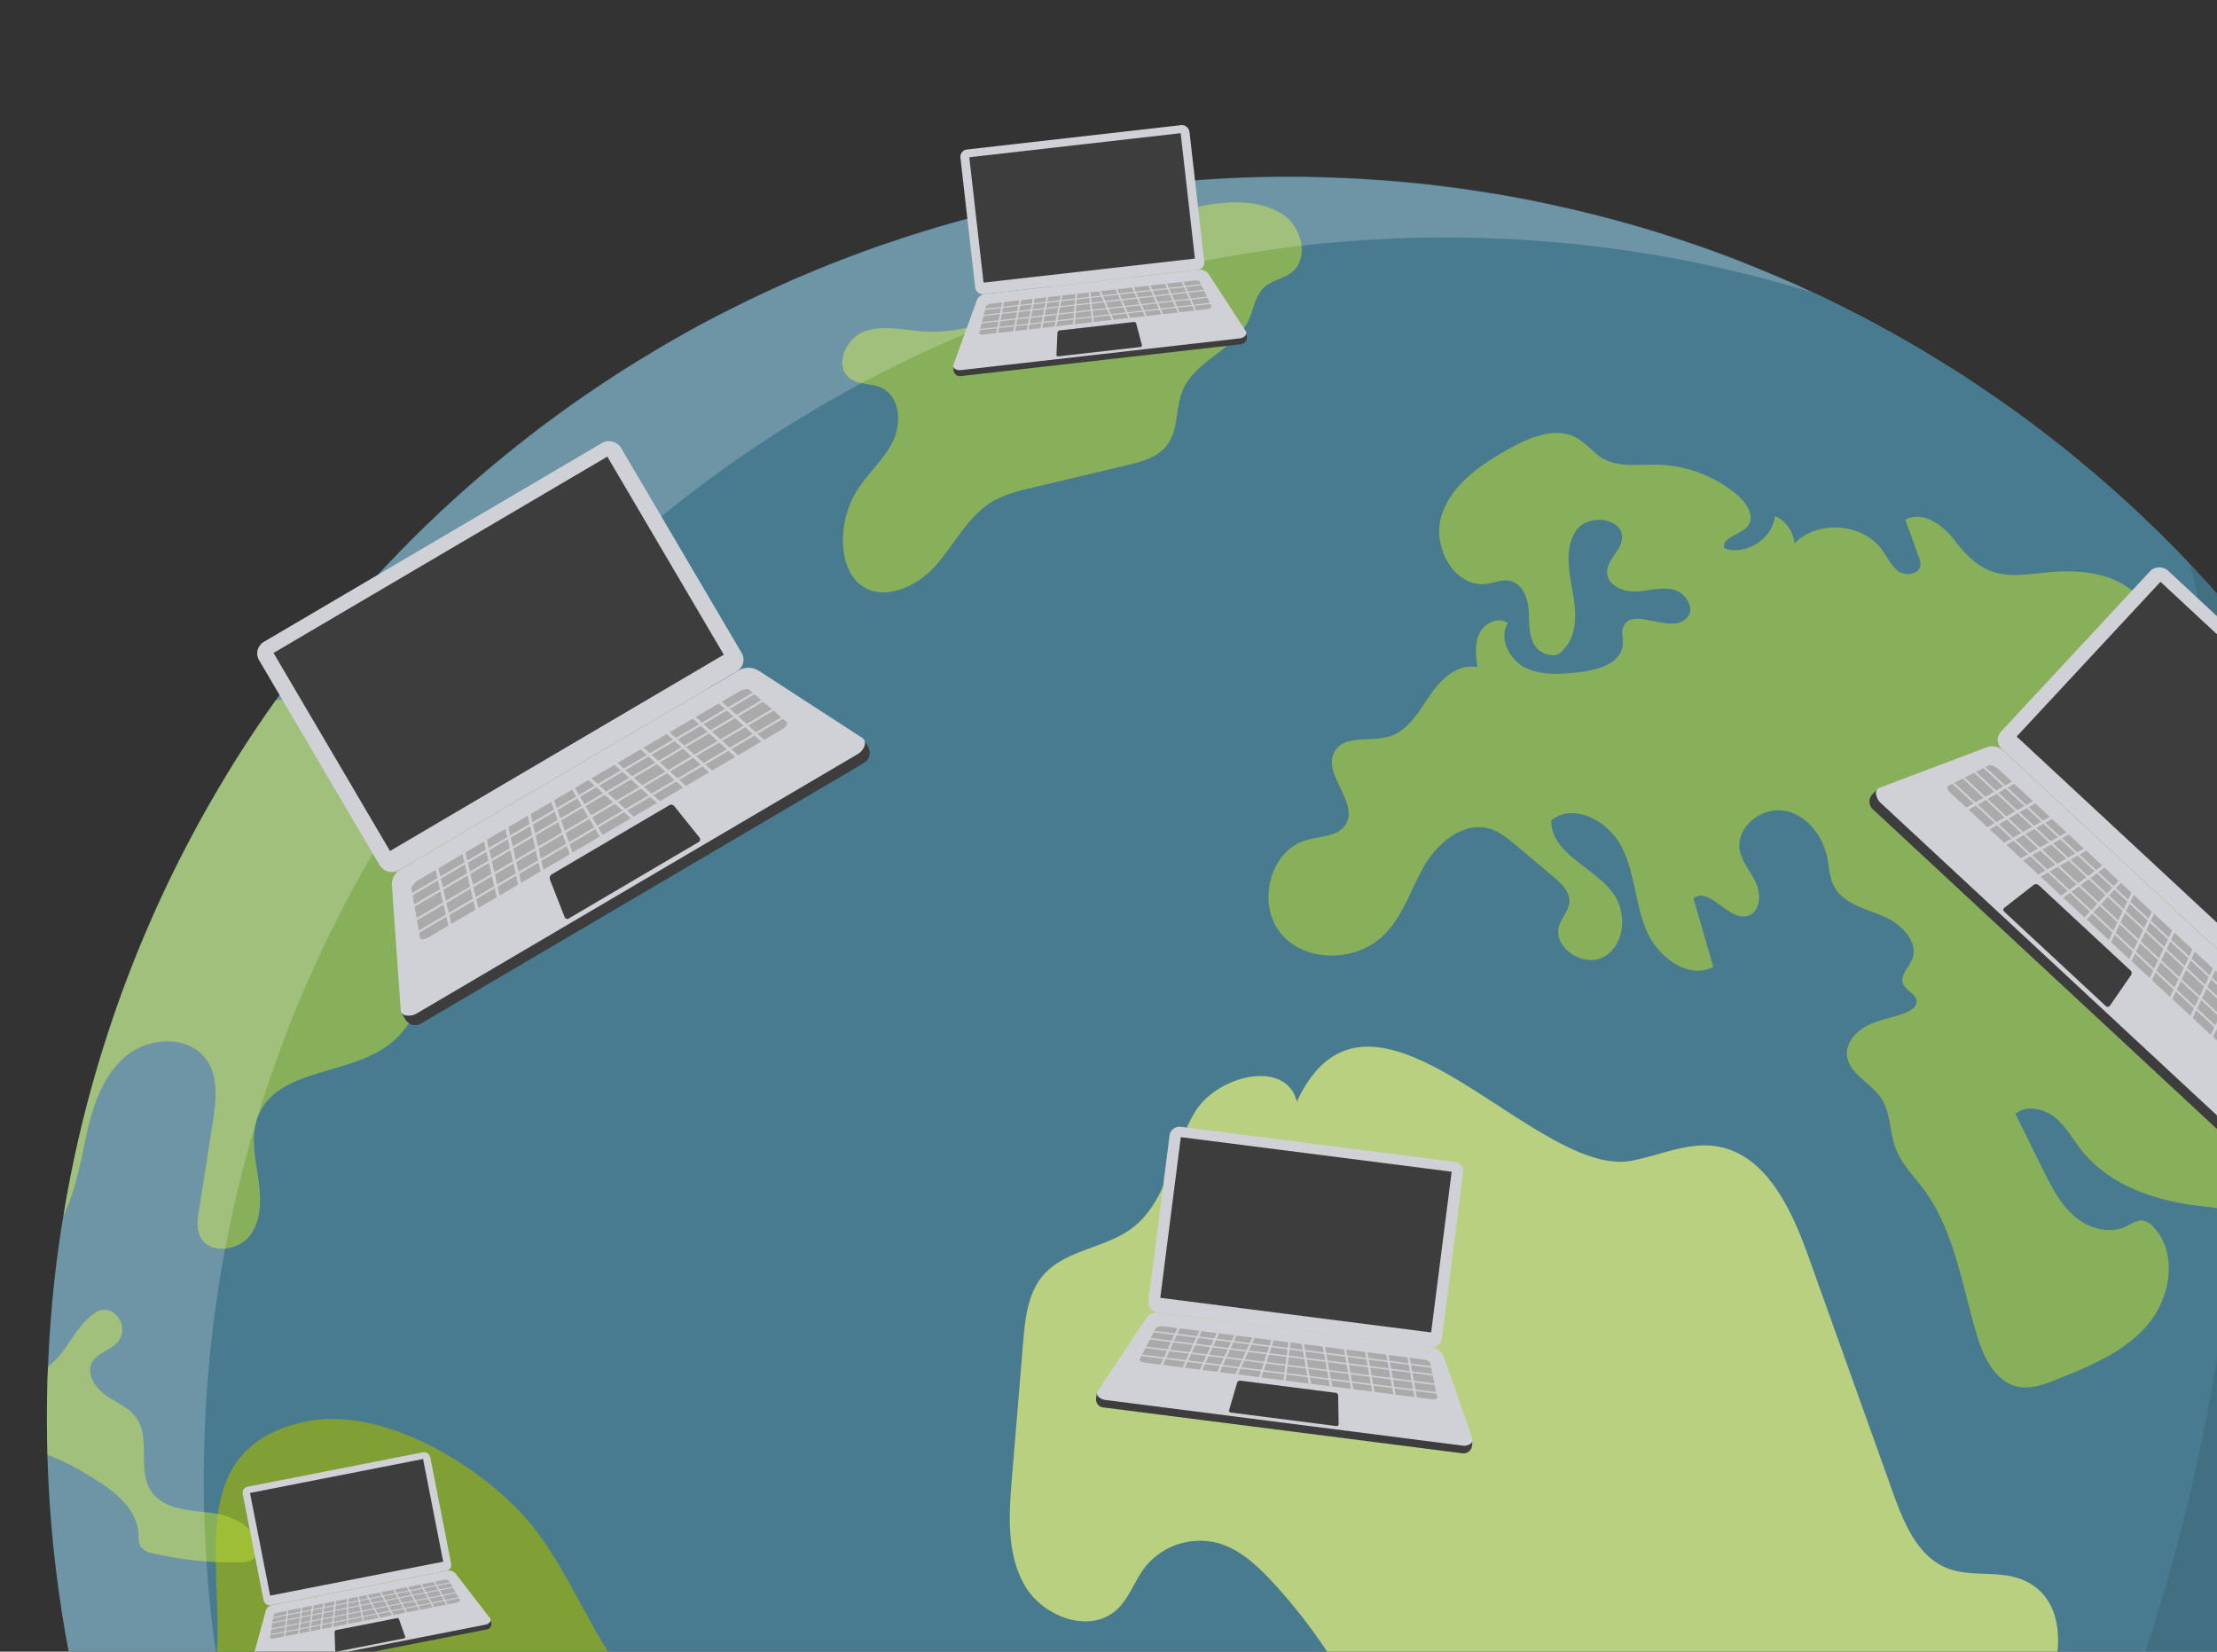 <svg xmlns="http://www.w3.org/2000/svg" xmlns:xlink="http://www.w3.org/1999/xlink" width="587.78" height="437.916" viewBox="0 0 587.78 437.916"><rect x="0" y="0" width="587.78" height="437.916" fill="#333333" stroke="none"/><defs><style>.a{fill:none;}.b{clip-path:url(#a);}.c{fill:#497b90;}.d{fill:#89a527;opacity:0.86;}.e{fill:#cbdf7d;opacity:0.85;}.f{fill:#b3d336;opacity:0.6;}.g{fill:#fff;opacity:0.2;}.h{opacity:0.1;}.i{fill:#ce521f;}.j{fill:#ebebeb;}.k{fill:#8e96a3;}.l{fill:#3d3d3d;}.m{fill:#d0d1d6;}.n{fill:#aaa;}</style><clipPath id="a"><rect class="a" width="587.78" height="437.916"/></clipPath></defs><g transform="translate(-857.224 -378)"><g transform="translate(857.224 378)"><g class="b"><g transform="translate(12.443 32.953)"><g transform="translate(0 13.872)"><path class="c" d="M1526.588,747.875c0,7.3-.261,14.489-.678,21.681v.052c-.52,7.557-1.3,15.062-2.292,22.464a328.717,328.717,0,0,1-33.878,107.209,316.73,316.73,0,0,1-19.649,32.888c-2.346,3.6-4.848,7.089-7.4,10.58-5,6.775-10.215,13.394-15.741,19.753a319.69,319.69,0,0,1-25.017,26.112,324.944,324.944,0,0,1-40.914,32.522,329.153,329.153,0,0,1-29.135,17.564h-.052a329.435,329.435,0,0,1-249.39,24.5,324.065,324.065,0,0,1-74.062-32.678c-2.032-1.2-4.013-2.4-5.994-3.648-5.68-3.544-11.205-7.3-16.626-11.206-3.439-2.448-6.828-4.951-10.163-7.609h-.052q-11.8-9.146-22.672-19.284a325.822,325.822,0,0,1-23.3-23.975c-5.368-6.046-10.476-12.352-15.271-18.816-5.16-6.722-9.955-13.707-14.541-20.847-3.7-5.785-7.244-11.675-10.476-17.668a315.4,315.4,0,0,1-20.118-43.155,328.222,328.222,0,0,1-20.952-104.5c-.052-.782-.052-1.513-.052-2.294-.1-3.18-.156-6.411-.156-9.642,0-3.962.052-7.975.208-11.884,0-.625.053-1.2.1-1.824v-.052c.26-6.88.729-13.6,1.408-20.379.676-6.619,1.563-13.186,2.657-19.649a322.239,322.239,0,0,1,11.727-48.211,326.018,326.018,0,0,1,28.563-63.69c4.951-8.5,10.266-16.783,16-24.756,3.178-4.586,6.514-9.017,9.955-13.394,4.065-5.108,8.234-10.112,12.665-15.01A328.116,328.116,0,0,1,992.26,490.2c2.553-2.032,5.16-4.065,7.818-6.045,3.023-2.242,6.046-4.483,9.172-6.62,2.554-1.772,5.057-3.491,7.662-5.16.939-.625,1.824-1.251,2.763-1.824,2.449-1.563,4.9-3.075,7.4-4.586h.052c2.658-1.668,5.317-3.232,8.027-4.743,2.606-1.511,5.263-2.971,7.922-4.377l.313-.157c2.763-1.459,5.576-2.866,8.391-4.273,2.606-1.3,5.265-2.554,7.975-3.805,3.179-1.46,6.41-2.919,9.694-4.274,2.605-1.095,5.263-2.19,7.922-3.232l.47-.157c2.919-1.146,5.785-2.241,8.756-3.284a.406.406,0,0,1,.209-.1c2.866-.99,5.837-1.98,8.755-2.971h.053c3.6-1.147,7.193-2.293,10.893-3.336,2.189-.625,4.431-1.251,6.671-1.824q3.363-.938,6.724-1.72,7.193-1.719,14.541-3.127c1.981-.417,4.013-.782,5.994-1.095,2.346-.417,4.638-.781,6.985-1.146,2.293-.366,4.638-.677,6.984-.99s4.69-.575,7.036-.834c2.242-.261,4.482-.47,6.775-.626,9.59-.886,19.285-1.3,29.083-1.3,3.7,0,7.4.052,11.1.209,3.544.1,7.089.261,10.58.522,3.387.208,6.724.468,10.06.781,1.511.157,2.971.261,4.429.47.627.052,1.252.1,1.824.208,5.056.575,10.06,1.252,15.01,2.085,1.2.157,2.4.366,3.544.573a2.248,2.248,0,0,1,.522.105c2.658.416,5.315.938,7.975,1.459.1.052.26.052.365.1,6.932,1.408,13.812,3.023,20.587,4.847,3.441.938,6.828,1.876,10.215,2.918s6.776,2.138,10.112,3.285c3.335,1.094,6.619,2.293,9.9,3.543,2.971,1.095,5.889,2.294,8.808,3.492,2.554,1.043,5.108,2.137,7.662,3.232,1.824.782,3.6,1.615,5.368,2.449a4.558,4.558,0,0,1,.885.417c1.981.886,3.962,1.824,5.89,2.814,1.563.73,3.076,1.513,4.586,2.295,3.023,1.51,6.047,3.127,9.017,4.794a22.214,22.214,0,0,1,2.137,1.2c1.408.729,2.762,1.511,4.17,2.346,1.72.99,3.441,1.981,5.16,3.075,1.72.991,3.389,2.085,5.108,3.128,1.668,1.042,3.389,2.085,5.056,3.232,1.668,1.094,3.284,2.189,4.952,3.334q10.007,6.725,19.492,14.333h.053c2.294,1.824,4.534,3.648,6.723,5.524,1.824,1.513,3.6,3.024,5.368,4.587,1.824,1.563,3.6,3.179,5.369,4.8,2.033,1.824,4.013,3.648,5.942,5.576,2.346,2.19,4.638,4.482,6.879,6.776,1.356,1.408,2.762,2.814,4.066,4.273.47.47.938.938,1.354,1.408a1.471,1.471,0,0,1,.469.52c1.616,1.72,3.232,3.44,4.743,5.213a18.911,18.911,0,0,1,1.406,1.563c1.459,1.668,2.919,3.336,4.327,5a.052.052,0,0,1,.052.053c1.46,1.615,2.814,3.232,4.066,4.9,1.2,1.46,2.4,2.919,3.543,4.378,1.668,2.085,3.284,4.222,4.9,6.41,2.033,2.71,4.065,5.42,5.994,8.236,1.51,2.136,3.023,4.377,4.481,6.566q3.518,5.317,6.88,10.79a321.023,321.023,0,0,1,26.582,54.047c.313.781.573,1.563.885,2.346v.052q4.692,12.509,8.339,25.382a319.313,319.313,0,0,1,9.434,45.865c.52,3.7.938,7.4,1.3,11.153.938,9.277,1.46,18.607,1.512,28.093C1526.588,744.851,1526.588,746.362,1526.588,747.875Z" transform="translate(-868.008 -418.584)"/><path class="d" d="M1072.5,876.594c.677,9.59-2.137,20.743-10.841,24.756-4.847,2.19-10.945,1.929-14.855,5.577-6.931,6.567-1.25,20.117-8.182,26.685-2.449,2.292-5.837,3.127-8.808,4.638-15.584,7.87-15.167,30.8-7.922,46.7.261.573.52,1.095.781,1.668-2.032-1.2-4.013-2.4-5.994-3.648-5.68-3.544-11.205-7.3-16.626-11.206-3.439-2.448-6.828-4.951-10.163-7.609h-.052c-17.981-48.262-34.92-97.515-65.67-138.585-8.079-10.737-17.356-21.682-18.868-35.024-1.043-9.434,2.085-18.868,2.241-28.406.105-6.567-.365-13.5-.468-20.118a84.544,84.544,0,0,1,.573-12.769c1.615-11.466,6.984-20.8,22.619-24.34,21.578-4.9,49.93,12.978,62.074,29.239,13.551,18.19,19.962,43.936,40.706,53.058,14.854,6.514,35.962,4.168,43.207,18.711,6.462,13.029-4.8,27.675-6.515,42.112C1068.646,857.569,1071.774,867.056,1072.5,876.594Z" transform="translate(-862.306 -374.684)"/><path class="e" d="M1165.366,633.115c-2.738-11.4-21.259-7.12-27.175,3s-7.166,23.529-16.548,30.557c-7.156,5.36-17.648,5.68-23.5,12.443-4.114,4.757-4.818,11.483-5.336,17.751q-1.488,17.973-2.977,35.947c-.8,9.663-1.462,20,3.32,28.436s17.285,13.121,24.445,6.582c3.3-3.01,4.683-7.554,7.374-11.114a18.694,18.694,0,0,1,19.228-6.633c5.846,1.552,10.52,5.87,14.635,10.3,33.509,36.078,45.509,87.444,46.986,136.66.27,9.005.278,18.263,3.593,26.642,3.884,9.821,12.071,17.759,14.478,28.041,1.848,7.9.111,16.581,3.5,23.949,6.242,13.569,27.071,14.144,38.412,4.425s15.277-25.4,17.57-40.164,3.791-30.312,12.05-42.756c5.123-7.719,12.662-13.895,16.247-22.438,5.01-11.94,1.3-26.1,5.952-38.183,6.178-16.038,24.422-23.135,37.42-34.381s18.249-36.667,2.1-42.543c-6.11-2.224-13.153-.43-19.215-2.782-7.909-3.064-11.6-11.945-14.461-19.93l-22.512-62.9c-4.521-12.633-11.382-27.271-24.669-29.13-7.524-1.051-14.829,2.538-22.3,3.9C1228.24,653.476,1184.954,591.191,1165.366,633.115Z" transform="translate(-833.986 -387.839)"/><path class="f" d="M923.775,742.444a3.385,3.385,0,0,1-1.042,2.606,4.631,4.631,0,0,1-3.232.885c-2.24.053-4.482.053-6.723-.052a90.4,90.4,0,0,1-16.731-2.346,5.008,5.008,0,0,1-3.075-1.563c-.73-.99-.625-2.293-.677-3.492-.418-7.4-7.557-12.3-13.969-16a55.67,55.67,0,0,0-10.164-5c-.1-3.18-.156-6.411-.156-9.642,0-3.962.052-7.975.208-11.884,0-.625.053-1.2.1-1.824v-.052a28.461,28.461,0,0,0,2.658-2.5c3.282-3.387,9.9-17.719,15.844-10.684a5.319,5.319,0,0,1,.1,6.515c-1.824,2.346-5.474,2.866-6.88,5.419-1.72,3.024.677,6.776,3.491,8.757,2.815,2.033,6.255,3.284,8.236,6.15,3.8,5.472.157,13.76,3.857,19.337,3.179,4.794,9.955,5.107,15.74,5.733.677.1,1.3.208,1.981.313C918.615,734.26,923.984,737.336,923.775,742.444Z" transform="translate(-868.008 -378.546)"/><path class="f" d="M1051.51,553.423c1.095,7.766-8.86,11.78-16.626,12.979-7.037,1.094-14.072,2.189-21.109,3.336-3.075.468-6.253.99-8.755,2.814-2.5,1.876-4.066,5.42-2.606,8.182.834,1.511,2.449,2.5,3.648,3.753,5.838,5.837,1.043,17.876-7.193,18.137-2.814.1-5.577-.938-8.391-1.042-8.338-.366-14.958,6.984-18.919,14.332s-6.932,15.741-13.6,20.743c-10.737,8.079-29.239,6.2-34.451,18.607-2.085,5-.99,10.632-.156,16,.833,5.317,1.2,11.258-1.929,15.689-3.075,4.377-11.1,5.315-13.394.417-.99-2.137-.678-4.638-.313-6.932,1.251-7.714,2.449-15.428,3.648-23.141.886-5.733,1.668-12.143-1.72-16.835-4.742-6.567-15.375-5.942-21.526-.677-6.1,5.263-8.651,13.5-10.371,21.368-1.251,5.838-2.71,14.072-5.942,20.745a322.239,322.239,0,0,1,11.727-48.211A326.018,326.018,0,0,1,912.091,570c4.951-8.5,10.266-16.783,16-24.756.834-.1,1.667-.209,2.5-.261,4.69-.365,9.642-.208,13.864-2.241,3.909-1.929,6.671-5.422,10.215-7.922,9.068-6.463,23.923-7.662,26.373-18.5.833-3.648-.157-7.609,1.2-11.1,2.553-6.515,11.257-7.453,18.241-7.348,2.971,0,6.463.417,7.818,3.022.991,1.824.418,4.118-.312,6.047a56.651,56.651,0,0,1-23.923,29.394c-9.07,5.525-20.9,9.8-23.4,20.118,1.251,3.492,7.609,3.232,8.13,6.88.365,2.919-3.387,4.43-4.743,7.037-1.981,3.8,2.555,8.443,6.88,8.234s7.923-3.336,11.1-6.253c9.486-8.809,19.441-18.294,22.88-30.8,1.46-5.161,1.981-11.207,6.15-14.646,4.952-4.065,13.812-1.251,15.48,4.952,4.118-2.294,10.528-4.014,12.665.26.73,1.511.521,3.284.886,4.9C1041.451,543.677,1050.572,546.7,1051.51,553.423Z" transform="translate(-867.425 -406.395)"/><path class="f" d="M1072.177,458.7c-5.264-.335-10.737-1.781-15.669.085s-7.971,9.259-3.725,12.387c2.362,1.741,5.711,1.256,8.373,2.491,4.921,2.281,5.412,9.4,3.011,14.265s-6.731,8.5-9.568,13.124a24.86,24.86,0,0,0-3.547,15.088c.325,3.644,1.61,7.413,4.47,9.693,5.942,4.741,14.974.681,20.006-5.017s8.5-13.062,15.028-16.961c3.257-1.945,7.013-2.849,10.7-3.726q12.447-2.961,24.895-5.919c3.961-.941,8.243-2.085,10.71-5.322,3.113-4.084,2.2-9.957,4.222-14.678,3.354-7.842,13.776-10.649,17.388-18.375,1.39-2.973,1.733-6.6,4.159-8.815,2.023-1.841,5.02-2.213,7.193-3.877,4.855-3.719,2.842-12.18-2.312-15.472-12.919-8.249-36.694,1.288-47.856,9.364C1105.307,447.42,1091.268,459.921,1072.177,458.7Z" transform="translate(-839.907 -417.674)"/><path class="f" d="M1474.6,724.284c0,6.891-.246,13.684-.64,20.476v.05c-3.4,3.3-7.826,5.66-12.5,5.561-7.482-.1-13.634-6.349-16.637-13.239-3.052-6.891-3.74-14.52-5.759-21.756-1.083-3.888-2.905-8.023-6.546-9.746-2.413-1.132-5.267-.984-7.826-1.771-9.2-2.756-11.715-15.6-20.427-19.591-2.756-1.23-5.808-1.476-8.761-1.821-11.665-1.378-23.724-5.413-31.058-14.57-2.411-2.953-4.233-6.447-7.186-8.86-3-2.411-7.63-3.445-10.534-.984,2.461,4.922,4.874,9.844,7.285,14.717,2.215,4.429,4.479,9.007,8.171,12.255,3.74,3.3,9.253,5.021,13.732,2.954,1.477-.689,2.954-1.822,4.627-1.625a5,5,0,0,1,3,1.92c6.349,7.039,4.282,18.7-1.92,25.89-6.153,7.137-15.308,10.878-24.118,14.372-3.15,1.23-6.5,2.509-9.844,1.92-6.1-1.133-9.352-7.778-11.125-13.733-3.986-13.191-5.906-27.515-14.077-38.638-2.609-3.495-5.856-6.694-7.431-10.78-1.674-4.429-1.281-9.6-3.939-13.486-2.756-4.085-8.613-6.447-9.007-11.369-.246-3.446,2.609-6.5,5.76-7.975,3.15-1.525,6.694-1.968,9.943-3.3,1.28-.541,2.707-1.477,2.756-2.854,0-2.068-2.855-2.9-3.594-4.824-.787-2.166,1.427-4.184,2.363-6.3,2.018-4.824-3-9.7-7.875-11.666-4.824-1.968-10.681-3.4-12.945-8.121-1.034-2.166-1.132-4.675-1.575-7.038-1.132-5.956-5.513-11.714-11.518-12.7-6.054-.984-12.748,4.381-11.764,10.386.591,3.3,3.052,5.858,4.381,8.908,1.379,3.052.984,7.58-2.166,8.564-5.169,1.576-10.139-7.874-14.47-4.627,1.772,6.055,3.495,12.109,5.266,18.212-6.792,3.446-14.914-2.806-17.817-9.893-2.9-7.038-3-15.111-6.447-21.9-3.447-6.842-12.749-11.911-18.655-7.088-.3,8.762,11.271,12.3,16.39,19.392,3.692,5.119,3.15,13.438-2.313,16.686-5.415,3.249-14.028-2.411-11.96-8.367.737-2.068,2.46-3.79,2.657-6.005.2-2.756-2.116-4.971-4.233-6.743-3.3-2.806-6.6-5.562-9.893-8.319-2.116-1.772-4.381-3.642-7.038-4.43-6.793-1.968-13.585,3.544-17.178,9.6-3.593,6.1-5.611,13.24-10.583,18.311-7.137,7.383-20.673,7.825-27.367.1-6.742-7.728-3.3-22.2,6.6-25,3.74-1.034,8.466-.936,10.435-4.233,3.445-5.858-6.4-13.339-3-19.246,2.609-4.527,9.5-2.461,14.52-3.986,4.971-1.525,7.776-6.546,10.73-10.878,2.9-4.283,7.482-8.614,12.6-7.482-.393-3-.788-6.251.541-8.958,1.329-2.756,5.07-4.529,7.531-2.756-2.509,4.134.493,9.892,4.874,11.96s9.5,1.576,14.323,1.035c4.824-.592,10.878-2.363,11.272-7.187.148-1.575-.443-3.249.148-4.726,2.116-5.758,12.748,2.166,16.833-2.461,2.363-2.411-.246-6.694-3.544-7.481-3.248-.836-6.645.393-9.992.493-3.347.147-7.432-1.626-7.58-4.971-.148-3.3,3.544-5.661,3.938-8.909.64-5.513-8.712-6.94-12.01-2.461-3.249,4.479-2.117,10.631-1.132,16.095,1.033,5.463,1.525,11.911-2.51,15.751-1.723,2.609-6.2,1.23-7.678-1.526-1.526-2.756-1.181-6.1-1.428-9.2-.246-3.15-1.623-6.693-4.676-7.531-2.116-.591-4.38.443-6.545.738-8.564,1.034-14.52-10.04-11.813-18.211,2.658-8.221,10.435-13.487,17.966-17.67,5.513-3.053,12.354-5.907,17.818-2.806,2.559,1.427,4.331,3.888,6.842,5.365,4.331,2.559,9.7,1.623,14.668,1.723a34.166,34.166,0,0,1,21.41,8.319c2.215,2.018,4.283,5.365,2.56,7.776-1.87,2.559-7.235,3.1-6.3,6.1,5.808,1.92,12.749-2.559,13.388-8.614a8.959,8.959,0,0,1,5.169,7.285c6.25-6.349,18.26-5.415,23.379,1.92,1.379,1.92,2.363,4.233,4.333,5.562,1.968,1.28,5.413.639,5.66-1.674a4.7,4.7,0,0,0-.395-2.166c-1.18-3.347-2.411-6.645-3.593-9.942,4.578-2.461,9.991,1.378,13.093,5.513,11.517,15.406,19.738,6.152,35.98,8.662,10.977,1.673,15.8,8.712,22,17.228,19,26.185,44.1,47.646,61.378,75.012,1.822,2.854,3.495,5.758,5.07,8.712.05,0,0,.05,0,.05q4.43,11.813,7.875,23.971a301.587,301.587,0,0,1,8.909,43.315c.491,3.495.886,6.99,1.231,10.533.885,8.762,1.378,17.572,1.427,26.531C1474.6,721.429,1474.6,722.857,1474.6,724.284Z" transform="translate(-824.847 -409.528)"/><path class="g" d="M1063.981,1042.975c-5.681-3.544-11.205-7.3-16.626-11.205A332.524,332.524,0,0,1,991.171,980.9c-5.368-6.046-10.476-12.352-15.271-18.815-5.16-6.723-9.955-13.707-14.541-20.847-3.7-5.785-7.246-11.675-10.476-17.669a315.42,315.42,0,0,1-20.118-43.155,328.206,328.206,0,0,1-20.952-104.5c-.156-3.961-.209-7.922-.209-11.936,0-3.961.053-7.974.209-11.883.261-7.505.782-14.907,1.511-22.256A327.814,327.814,0,0,1,954.27,598.294a334.314,334.314,0,0,1,25.955-38.151c4.066-5.108,8.235-10.112,12.665-15.01a328.19,328.19,0,0,1,40.967-38.829c2.553-2.033,5.16-4.065,7.818-6.046,3.023-2.241,6.046-4.482,9.172-6.619,2.554-1.772,5.056-3.492,7.662-5.16.938-.625,1.824-1.251,2.762-1.824,2.449-1.565,4.9-3.076,7.4-4.586h.053c2.658-1.668,5.315-3.233,8.027-4.744,2.606-1.51,5.263-2.97,7.922-4.377l.313-.156c2.762-1.46,5.576-2.867,8.391-4.275,2.606-1.3,5.263-2.553,7.974-3.8,3.18-1.46,6.411-2.919,9.694-4.274,2.606-1.095,5.265-2.19,7.923-3.233l.47-.156c2.918-1.147,5.785-2.242,8.756-3.284a.394.394,0,0,1,.208-.1c2.867-.99,5.838-1.981,8.757-2.971h.052c3.6-1.147,7.193-2.294,10.893-3.336,2.189-.625,4.43-1.251,6.671-1.824q3.361-.938,6.723-1.72,7.192-1.72,14.542-3.127c1.981-.418,4.013-.782,5.994-1.095,2.344-.417,4.638-.781,6.984-1.147,2.294-.365,4.638-.677,6.984-.99s4.691-.573,7.037-.834c2.241-.261,4.481-.47,6.775-.625,9.59-.886,19.284-1.3,29.083-1.3,3.7,0,7.4.052,11.1.208,3.544.1,7.088.262,10.58.521,3.387.209,6.724.47,10.06.782,1.511.156,2.97.261,4.429.468.625.052,1.251.105,1.824.209,5.056.573,10.06,1.251,15.01,2.085,1.2.156,2.4.365,3.544.573a2.3,2.3,0,0,1,.522.1c2.657.418,5.315.938,7.974,1.46.1.052.261.052.366.1,6.931,1.406,13.811,3.023,20.587,4.847,3.439.938,6.828,1.876,10.215,2.918.276.085.548.182.824.269a4.177,4.177,0,0,0-.568-.269c-1.773-.834-3.544-1.667-5.368-2.449-2.554-1.095-5.108-2.189-7.662-3.232-2.919-1.2-5.837-2.4-8.808-3.492-3.284-1.251-6.567-2.448-9.9-3.543-3.336-1.147-6.723-2.241-10.112-3.284s-6.775-1.981-10.215-2.919c-6.775-1.824-13.655-3.439-20.587-4.847-.1-.052-.261-.052-.365-.1-2.659-.521-5.317-1.043-7.975-1.46a2.312,2.312,0,0,0-.522-.105c-1.147-.208-2.346-.417-3.544-.572-4.951-.834-9.955-1.511-15.01-2.085-.572-.105-1.2-.157-1.824-.209-1.458-.209-2.918-.313-4.429-.47-3.335-.313-6.672-.572-10.06-.781-3.491-.261-7.036-.417-10.58-.522-3.7-.156-7.4-.208-11.1-.208-9.8,0-19.493.416-29.083,1.3-2.293.156-4.533.365-6.775.625-2.346.261-4.691.52-7.036.834s-4.691.625-6.984.99c-2.347.365-4.639.729-6.985,1.147-1.981.313-4.013.677-5.994,1.094q-7.348,1.407-14.541,3.128-3.363.78-6.724,1.72c-2.241.573-4.482,1.2-6.671,1.823-3.7,1.043-7.3,2.19-10.893,3.337h-.053c-2.918.99-5.889,1.98-8.755,2.971a.4.4,0,0,0-.209.1c-2.971,1.043-5.837,2.137-8.756,3.284l-.47.157c-2.658,1.042-5.317,2.136-7.922,3.231-3.284,1.356-6.515,2.814-9.694,4.273-2.71,1.251-5.369,2.5-7.975,3.805-2.815,1.408-5.628,2.814-8.391,4.274l-.313.157c-2.658,1.406-5.315,2.866-7.922,4.377-2.71,1.511-5.369,3.076-8.027,4.743h-.052c-2.5,1.511-4.951,3.023-7.4,4.586-.939.573-1.824,1.2-2.763,1.825-2.605,1.667-5.108,3.386-7.662,5.16-3.127,2.137-6.15,4.377-9.172,6.619-2.658,1.98-5.265,4.013-7.818,6.045a328.206,328.206,0,0,0-40.965,38.83c-4.43,4.9-8.6,9.9-12.665,15.01a334.117,334.117,0,0,0-25.955,38.151,327.765,327.765,0,0,0-42.946,131.55c-.73,7.348-1.252,14.749-1.513,22.255-.156,3.908-.208,7.922-.208,11.883,0,4.013.052,7.974.208,11.935a328.223,328.223,0,0,0,20.952,104.5,315.412,315.412,0,0,0,20.118,43.155c3.232,5.994,6.775,11.883,10.476,17.668,4.586,7.141,9.381,14.126,14.541,20.848,4.8,6.462,9.9,12.769,15.271,18.816a332.514,332.514,0,0,0,56.185,50.868c5.42,3.908,10.946,7.661,16.626,11.205a327.332,327.332,0,0,0,77.883,35.709A328.262,328.262,0,0,1,1063.981,1042.975Z" transform="translate(-868.008 -418.568)"/><path class="h" d="M1495.345,734.177c0,7.3-.261,14.489-.678,21.681v.052c-.52,7.557-1.3,15.062-2.292,22.464A328.717,328.717,0,0,1,1458.5,885.583a316.73,316.73,0,0,1-19.649,32.888c-2.346,3.6-4.848,7.089-7.4,10.58-5,6.775-10.215,13.394-15.741,19.753a319.69,319.69,0,0,1-25.017,26.112,324.944,324.944,0,0,1-40.914,32.522A329.153,329.153,0,0,1,1320.64,1025h-.052a329.435,329.435,0,0,1-249.39,24.5c331.393-35.575,378.105-362.324,333.772-541.832.47.47.938.938,1.354,1.408a1.471,1.471,0,0,1,.469.52c1.616,1.72,3.232,3.44,4.743,5.213a18.911,18.911,0,0,1,1.406,1.563c1.459,1.668,2.919,3.336,4.327,5a.052.052,0,0,1,.052.053c1.46,1.615,2.814,3.232,4.066,4.9,1.2,1.46,2.4,2.919,3.543,4.378,1.668,2.085,3.284,4.222,4.9,6.41,2.033,2.71,4.065,5.42,5.994,8.236,1.51,2.136,3.023,4.377,4.481,6.566q3.518,5.317,6.88,10.79a321.023,321.023,0,0,1,26.582,54.047c.313.781.573,1.563.885,2.346v.052q4.692,12.509,8.339,25.382a319.313,319.313,0,0,1,9.434,45.865c.52,3.7.938,7.4,1.3,11.153.938,9.277,1.46,18.607,1.512,28.093C1495.345,731.153,1495.345,732.665,1495.345,734.177Z" transform="translate(-836.765 -404.887)"/></g><g transform="translate(54.448 82.629)"><g transform="translate(24.133 92.608)"><path class="i" d="M936.761,559.863h0a.409.409,0,0,1-.474-.329l-.171-.945.8-.145.171.945A.41.41,0,0,1,936.761,559.863Z" transform="translate(-936.116 -558.444)"/></g><g transform="translate(28.606 91.808)"><path class="i" d="M940.638,559.161h0a.41.41,0,0,1-.474-.329l-.171-.945a3.458,3.458,0,0,1,.805-.136l.168.936A.408.408,0,0,1,940.638,559.161Z" transform="translate(-939.993 -557.751)"/></g><g transform="translate(23.949 92.073)"><path class="j" d="M936.625,559.824h0a.408.408,0,0,1-.474-.329l-.187-1.035a.407.407,0,0,1,.329-.473h0a.409.409,0,0,1,.474.329l.187,1.034A.409.409,0,0,1,936.625,559.824Z" transform="translate(-935.957 -557.98)"/></g><g transform="translate(28.414 91.266)"><path class="j" d="M940.494,559.125h0a.409.409,0,0,1-.473-.329l-.187-1.035a.409.409,0,0,1,.329-.474h0a.409.409,0,0,1,.473.329l.187,1.035A.409.409,0,0,1,940.494,559.125Z" transform="translate(-939.827 -557.28)"/></g><g transform="translate(28.505 102.077)"><rect class="k" width="2.675" height="1.734" transform="matrix(0.984, -0.178, 0.178, 0.984, 0, 0.476)"/></g><g transform="translate(28.037 99.026)"><rect class="k" width="2.675" height="1.734" transform="translate(0 0.476) rotate(-10.245)"/></g><g transform="translate(38.453 64.286)"><path class="l" d="M1072.11,556.413l-117.1,68.873a3.021,3.021,0,0,1-4.322-.912l-1.032-1.755-1.112-31.224a4.733,4.733,0,0,1,2.323-4.414l89.614-52.706c1.672-.983,7.3.142,8.923,1.2l23.254,15.338.456.774C1074.455,553.814,1073.536,555.574,1072.11,556.413Z" transform="translate(-948.528 -533.896)"/></g><g transform="translate(37.005 61.471)"><path class="m" d="M1070.855,554.3l-117.1,68.874c-1.3.764-4.112.883-4.133-.992l-2.334-32.9a4.734,4.734,0,0,1,2.323-4.415l89.614-52.7a5.117,5.117,0,0,1,5.384.119l27.242,17.681C1073.663,551.046,1072.281,553.463,1070.855,554.3Z" transform="translate(-947.273 -531.457)"/></g><rect class="m" width="111.255" height="70.302" rx="3.525" transform="translate(0 56.402) rotate(-30.461)"/><g transform="translate(5.626 5.491)"><rect class="l" width="102.673" height="60.917" transform="translate(0 52.051) rotate(-30.461)"/></g><g transform="translate(78.846 97.774)"><path class="l" d="M1023.053,572.816l-34.505,20.294a.722.722,0,0,1-1.038-.359l-3.891-9.944a1.174,1.174,0,0,1,.5-1.439l31.123-18.3a1.029,1.029,0,0,1,1.326.242l6.709,8.356A.782.782,0,0,1,1023.053,572.816Z" transform="translate(-983.538 -562.921)"/></g><g transform="translate(42.19 67.134)"><path class="n" d="M1049.982,547.063,956.23,602.2c-1.041.612-2.069.678-2.164.141l-2.287-12.936c-.124-.7.778-1.794,2.127-2.588l84.562-49.734c1.2-.7,2.437-.924,2.91-.517l9.9,8.539C1051.694,545.495,1051.087,546.413,1049.982,547.063Z" transform="translate(-951.767 -536.365)"/></g><g transform="translate(38.471 65.993)"><rect class="m" width="113.425" height="0.573" transform="translate(0 57.502) rotate(-30.461)"/><g transform="translate(1.452 2.469)"><rect class="m" width="113.425" height="0.573" transform="translate(0 57.502) rotate(-30.461)"/></g><g transform="translate(3.195 5.432)"><rect class="m" width="113.425" height="0.573" transform="translate(0 57.502) rotate(-30.461)"/></g><g transform="translate(4.792 8.147)"><rect class="m" width="113.425" height="0.573" transform="translate(0 57.502) rotate(-30.461)"/></g><g transform="translate(9.527 46.41)"><rect class="m" width="0.859" height="18.904" transform="matrix(0.974, -0.225, 0.225, 0.974, 0, 0.194)"/></g><g transform="translate(16.687 42.199)"><rect class="m" width="0.859" height="18.904" transform="matrix(0.974, -0.225, 0.225, 0.974, 0, 0.194)"/></g><g transform="translate(22.365 38.86)"><rect class="m" width="0.859" height="18.904" transform="matrix(0.974, -0.225, 0.225, 0.974, 0, 0.194)"/></g><g transform="translate(28.044 35.52)"><rect class="m" width="0.859" height="18.904" transform="matrix(0.974, -0.225, 0.225, 0.974, 0, 0.194)"/></g><g transform="translate(33.969 32.035)"><rect class="m" width="0.859" height="18.904" transform="matrix(0.974, -0.225, 0.225, 0.974, 0, 0.194)"/></g><g transform="translate(39.873 28.221)"><rect class="m" width="0.859" height="18.904" transform="translate(0 0.287) rotate(-19.483)"/></g><g transform="translate(44.935 24.989)"><rect class="m" width="0.859" height="18.904" transform="translate(0 0.436) rotate(-30.461)"/></g><g transform="translate(83.533 2.74)"><rect class="m" width="0.859" height="18.904" transform="translate(0 0.638) rotate(-47.9)"/></g><g transform="translate(76.62 6.806)"><rect class="m" width="0.859" height="18.904" transform="translate(0 0.638) rotate(-47.9)"/></g><g transform="translate(69.707 10.871)"><rect class="m" width="0.859" height="18.904" transform="translate(0 0.638) rotate(-47.9)"/></g><g transform="translate(62.794 14.937)"><rect class="m" width="0.859" height="18.904" transform="translate(0 0.638) rotate(-47.9)"/></g><g transform="translate(55.881 19.003)"><rect class="m" width="0.859" height="18.904" transform="translate(0 0.638) rotate(-47.9)"/></g><g transform="translate(48.968 23.069)"><rect class="m" width="0.859" height="18.904" transform="translate(0 0.638) rotate(-47.9)"/></g></g></g><g transform="translate(240.27)"><g transform="translate(5.568 30.538)"><path class="i" d="M1081.254,433.812h0a.224.224,0,0,1-.165-.27l.126-.513.435.106-.126.513A.224.224,0,0,1,1081.254,433.812Z" transform="translate(-1081.083 -433.029)"/></g><g transform="translate(7.994 31.126)"><path class="i" d="M1083.356,434.327h0a.225.225,0,0,1-.164-.271l.125-.512a1.882,1.882,0,0,1,.435.111l-.125.508A.225.225,0,0,1,1083.356,434.327Z" transform="translate(-1083.185 -433.538)"/></g><g transform="translate(5.512 30.228)"><path class="j" d="M1081.2,433.763h0a.224.224,0,0,1-.164-.271l.136-.561a.224.224,0,0,1,.271-.164h0a.224.224,0,0,1,.165.27l-.137.562A.225.225,0,0,1,1081.2,433.763Z" transform="translate(-1081.034 -432.76)"/></g><g transform="translate(7.933 30.819)"><path class="j" d="M1083.3,434.276h0a.226.226,0,0,1-.165-.271l.137-.561a.225.225,0,0,1,.271-.165h0a.225.225,0,0,1,.164.271l-.137.561A.224.224,0,0,1,1083.3,434.276Z" transform="translate(-1083.132 -433.273)"/></g><g transform="translate(5.481 36.433)"><rect class="k" width="0.952" height="1.469" transform="matrix(0.237, -0.971, 0.971, 0.237, 0, 0.925)"/></g><g transform="translate(5.927 34.797)"><rect class="k" width="0.952" height="1.469" transform="translate(0 0.925) rotate(-76.273)"/></g><g transform="translate(0.005 40.15)"><path class="l" d="M1152.5,459.536l-74.146,8.435a1.659,1.659,0,0,1-1.966-1.423l-.126-1.111,6.409-15.92a2.6,2.6,0,0,1,2.151-1.7l56.741-6.454c1.059-.121,3.631,1.7,4.211,2.593l8.248,12.888.057.49A1.779,1.779,0,0,1,1152.5,459.536Z" transform="translate(-1076.261 -441.36)"/></g><g transform="translate(0 38.566)"><path class="m" d="M1152.327,458.177l-74.145,8.434c-.824.095-2.261-.474-1.853-1.419l6.17-17.034a2.6,2.6,0,0,1,2.151-1.7l56.741-6.455a2.815,2.815,0,0,1,2.676,1.261l9.727,14.955C1154.464,457.169,1153.23,458.074,1152.327,458.177Z" transform="translate(-1076.257 -439.987)"/></g><g transform="translate(1.699)"><rect class="m" width="61.112" height="38.616" rx="1.936" transform="translate(0 6.907) rotate(-6.49)"/></g><g transform="translate(4.268 2.36)"><rect class="l" width="56.397" height="33.461" transform="translate(0 6.375) rotate(-6.49)"/></g><g transform="translate(27.376 52.41)"><path class="l" d="M1122.273,458.629l-21.848,2.485a.4.4,0,0,1-.441-.412l.266-5.86a.644.644,0,0,1,.571-.61l19.705-2.242a.566.566,0,0,1,.611.418l1.5,5.692A.431.431,0,0,1,1122.273,458.629Z" transform="translate(-1099.985 -451.987)"/></g><g transform="translate(6.903 41.397)"><path class="n" d="M1142.725,450.041l-59.361,6.753c-.659.075-1.19-.121-1.117-.412l1.739-7c.093-.377.79-.727,1.645-.824l53.542-6.091c.758-.087,1.43.08,1.576.389l3.062,6.5C1143.935,449.636,1143.424,449.961,1142.725,450.041Z" transform="translate(-1082.24 -442.441)"/></g><g transform="translate(6.035 40.452)"><g transform="translate(0 1.673)"><rect class="m" width="62.303" height="0.315" transform="translate(0 7.042) rotate(-6.49)"/></g><g transform="translate(0.178 3.237)"><rect class="m" width="62.303" height="0.315" transform="translate(0 7.042) rotate(-6.49)"/></g><g transform="translate(0.391 5.112)"><rect class="m" width="62.303" height="0.315" transform="translate(0 7.042) rotate(-6.49)"/></g><g transform="translate(0.587 6.832)"><rect class="m" width="62.303" height="0.315" transform="translate(0 7.042) rotate(-6.49)"/></g><g transform="translate(5.241 5.372)"><rect class="m" width="0.472" height="10.384" transform="translate(1.972 0) rotate(10.949)"/></g><g transform="translate(9.775 4.856)"><rect class="m" width="0.472" height="10.384" transform="translate(1.972) rotate(10.949)"/></g><g transform="translate(13.37 4.447)"><rect class="m" width="0.472" height="10.384" transform="translate(1.972 0) rotate(10.949)"/></g><g transform="translate(16.966 4.038)"><rect class="m" width="0.472" height="10.384" transform="translate(1.972) rotate(10.949)"/></g><g transform="translate(20.717 3.611)"><rect class="m" width="0.472" height="10.384" transform="translate(1.972) rotate(10.949)"/></g><g transform="translate(25.671 3.061)"><rect class="m" width="0.472" height="10.384" transform="matrix(0.997, 0.078, -0.078, 0.997, 0.813, 0)"/></g><g transform="translate(29.712 2.59)"><rect class="m" width="0.472" height="10.384" transform="translate(0 0.053) rotate(-6.49)"/></g><g transform="translate(54.005)"><rect class="m" width="0.472" height="10.384" transform="translate(0 0.191) rotate(-23.929)"/></g><g transform="translate(49.628 0.498)"><rect class="m" width="0.472" height="10.384" transform="translate(0 0.191) rotate(-23.929)"/></g><g transform="translate(45.251 0.996)"><rect class="m" width="0.472" height="10.384" transform="translate(0 0.191) rotate(-23.929)"/></g><g transform="translate(40.874 1.494)"><rect class="m" width="0.472" height="10.384" transform="translate(0 0.191) rotate(-23.929)"/></g><g transform="translate(36.497 1.992)"><rect class="m" width="0.472" height="10.384" transform="translate(0 0.191) rotate(-23.929)"/></g><g transform="translate(32.12 2.49)"><rect class="m" width="0.472" height="10.384" transform="translate(0 0.191) rotate(-23.929)"/></g></g></g><g transform="translate(483.189 116.05)"><g transform="translate(50.023 30.826)"><path class="i" d="M1330.2,534.766h0a.376.376,0,0,1,.165-.5l.787-.4.339.669-.787.4A.377.377,0,0,1,1330.2,534.766Z" transform="translate(-1330.159 -533.863)"/></g><g transform="translate(51.913 34.553)"><path class="i" d="M1331.837,538h0a.376.376,0,0,1,.165-.5l.787-.4c.053-.027.332.673.332.673l-.781.4A.374.374,0,0,1,1331.837,538Z" transform="translate(-1331.797 -537.093)"/></g><g transform="translate(50.078 30.578)"><path class="j" d="M1330.246,534.629h0a.378.378,0,0,1,.165-.5l.863-.437a.378.378,0,0,1,.5.165h0a.377.377,0,0,1-.165.5l-.863.437A.376.376,0,0,1,1330.246,534.629Z" transform="translate(-1330.206 -533.647)"/></g><g transform="translate(51.964 34.298)"><path class="j" d="M1331.881,537.854h0a.376.376,0,0,1,.165-.5l.862-.437a.376.376,0,0,1,.5.165h0a.375.375,0,0,1-.165.5l-.862.437A.376.376,0,0,1,1331.881,537.854Z" transform="translate(-1331.841 -536.872)"/></g><g transform="translate(42.112 37.257)"><rect class="k" width="1.594" height="2.459" transform="translate(0 0.721) rotate(-26.88)"/></g><g transform="translate(44.677 36.042)"><rect class="k" width="1.594" height="2.459" transform="translate(0 0.721) rotate(-26.88)"/></g><g transform="translate(0 50.812)"><path class="l" d="M1379.357,651.111l-91.492-85.029a2.775,2.775,0,0,1-.335-4.046l1.274-1.372,27.213-9.2a4.353,4.353,0,0,1,4.5.883l70.015,65.069c1.306,1.215,1.8,6.466,1.293,8.177l-7.391,24.521-.562.606A2.978,2.978,0,0,1,1379.357,651.111Z" transform="translate(-1286.803 -551.186)"/></g><g transform="translate(1.728 48.882)"><path class="m" d="M1380.935,649.439l-91.493-85.03c-1.015-.944-1.86-3.389-.214-3.9l28.366-10.715a4.351,4.351,0,0,1,4.5.884l70.015,65.069a4.707,4.707,0,0,1,1.313,4.774l-8.405,28.651C1384.543,651.056,1382.05,650.474,1380.935,649.439Z" transform="translate(-1288.3 -549.513)"/></g><g transform="translate(32.685)"><rect class="m" width="64.634" height="102.286" rx="3.241" transform="translate(0 47.345) rotate(-47.097)"/></g><g transform="translate(39.036 5.256)"><rect class="l" width="56.006" height="94.396" transform="translate(0 41.025) rotate(-47.097)"/></g><g transform="translate(35.508 85.422)"><path class="l" d="M1344.749,613.518l-26.959-25.054a.664.664,0,0,1,.043-1.01l7.736-6.045a1.081,1.081,0,0,1,1.4.06l24.316,22.6a.946.946,0,0,1,.135,1.231l-5.594,8.11A.718.718,0,0,1,1344.749,613.518Z" transform="translate(-1317.578 -581.182)"/></g><g transform="translate(20.619 53.879)"><path class="n" d="M1378.818,629.289l-73.249-68.074c-.812-.756-1.142-1.644-.693-1.869l10.792-5.419c.583-.293,1.786.213,2.841,1.193l66.068,61.4c.936.87,1.456,1.9,1.221,2.427l-4.916,10.968C1380.65,630.385,1379.681,630.09,1378.818,629.289Z" transform="translate(-1304.674 -553.843)"/></g><g transform="translate(21.435 51.548)"><g transform="translate(5.916)"><rect class="m" width="104.281" height="0.527" transform="translate(0.359 0) rotate(42.903)"/></g><g transform="translate(4.123 1.929)"><rect class="m" width="104.281" height="0.527" transform="translate(0.359) rotate(42.903)"/></g><g transform="translate(1.972 4.244)"><rect class="m" width="104.281" height="0.527" transform="translate(0.359) rotate(42.903)"/></g><g transform="translate(0 6.366)"><rect class="m" width="104.281" height="0.527" transform="translate(0.359) rotate(42.903)"/></g><g transform="translate(3.278 5.524)"><rect class="m" width="0.79" height="17.38" transform="translate(15.103 0) rotate(60.342)"/></g><g transform="translate(8.872 10.723)"><rect class="m" width="0.79" height="17.38" transform="translate(15.103 0) rotate(60.342)"/></g><g transform="translate(13.309 14.846)"><rect class="m" width="0.79" height="17.38" transform="translate(15.103) rotate(60.342)"/></g><g transform="translate(17.746 18.969)"><rect class="m" width="0.79" height="17.38" transform="translate(15.103 0) rotate(60.342)"/></g><g transform="translate(22.375 23.272)"><rect class="m" width="0.79" height="17.38" transform="translate(15.103) rotate(60.342)"/></g><g transform="translate(28.271 27.493)"><rect class="m" width="0.79" height="17.38" transform="matrix(0.589, 0.808, -0.808, 0.589, 14.04, 0)"/></g><g transform="translate(34.526 31.14)"><rect class="m" width="0.79" height="17.38" transform="translate(11.832) rotate(42.903)"/></g><g transform="translate(68.466 59.338)"><rect class="m" width="0.79" height="17.38" transform="matrix(0.903, 0.43, -0.43, 0.903, 7.472, 0)"/></g><g transform="translate(63.065 54.319)"><rect class="m" width="0.79" height="17.38" transform="matrix(0.903, 0.43, -0.43, 0.903, 7.472, 0)"/></g><g transform="translate(57.664 49.299)"><rect class="m" width="0.79" height="17.38" transform="matrix(0.903, 0.43, -0.43, 0.903, 7.472, 0)"/></g><g transform="translate(52.263 44.28)"><rect class="m" width="0.79" height="17.38" transform="matrix(0.903, 0.43, -0.43, 0.903, 7.472, 0)"/></g><g transform="translate(46.862 39.26)"><rect class="m" width="0.79" height="17.38" transform="matrix(0.903, 0.43, -0.43, 0.903, 7.472, 0)"/></g><g transform="translate(41.461 34.241)"><rect class="m" width="0.79" height="17.38" transform="matrix(0.903, 0.43, -0.43, 0.903, 7.472, 0)"/></g></g></g><g transform="translate(278.159 265.483)"><g transform="translate(17.236 30.684)"><path class="i" d="M1124.191,664.247h0a.288.288,0,0,1-.122-.388l.313-.6.51.265-.313.6A.289.289,0,0,1,1124.191,664.247Z" transform="translate(-1124.036 -663.258)"/></g><g transform="translate(20.08 32.161)"><path class="i" d="M1126.655,665.529h0a.289.289,0,0,1-.122-.388l.313-.6c.021-.04.508.27.508.27l-.31.6A.287.287,0,0,1,1126.655,665.529Z" transform="translate(-1126.5 -664.538)"/></g><g transform="translate(17.194 30.342)"><path class="j" d="M1124.155,664.161h0a.287.287,0,0,1-.122-.388l.342-.658a.289.289,0,0,1,.388-.122h0a.287.287,0,0,1,.122.388l-.342.658A.287.287,0,0,1,1124.155,664.161Z" transform="translate(-1124 -662.961)"/></g><g transform="translate(20.032 31.819)"><path class="j" d="M1126.614,665.441h0a.289.289,0,0,1-.122-.388l.343-.658a.289.289,0,0,1,.388-.122h0a.289.289,0,0,1,.122.388l-.343.658A.287.287,0,0,1,1126.614,665.441Z" transform="translate(-1126.459 -664.241)"/></g><g transform="translate(15.225 38.035)"><rect class="k" width="1.223" height="1.886" transform="translate(0 1.085) rotate(-62.503)"/></g><g transform="translate(16.281 36.132)"><rect class="k" width="1.223" height="1.886" transform="matrix(0.462, -0.887, 0.887, 0.462, 0, 1.085)"/></g><g transform="translate(0 51.57)"><path class="l" d="M1206.137,716.673l-95.019-12.139a2.129,2.129,0,0,1-2.017-2.373l.182-1.424,12.855-17.89a3.34,3.34,0,0,1,3.2-1.46l72.713,9.29c1.357.173,4.008,3.227,4.459,4.519l6.346,18.587-.081.629A2.282,2.282,0,0,1,1206.137,716.673Z" transform="translate(-1109.097 -681.361)"/></g><g transform="translate(0.197 49.559)"><path class="m" d="M1206.377,714.931l-95.019-12.14c-1.056-.134-2.674-1.282-1.876-2.335l12.9-19.352a3.337,3.337,0,0,1,3.2-1.46l72.714,9.29a3.61,3.61,0,0,1,2.951,2.389l7.558,21.617C1209.348,714.327,1207.534,715.079,1206.377,714.931Z" transform="translate(-1109.268 -679.618)"/></g><g transform="translate(13.533)"><rect class="m" width="49.57" height="78.446" rx="2.486" transform="translate(0 49.17) rotate(-82.72)"/></g><g transform="translate(17.016 3.064)"><rect class="l" width="42.953" height="72.394" transform="translate(0 42.606) rotate(-82.72)"/></g><g transform="translate(35.241 67.626)"><path class="l" d="M1168.083,707.319l-28-3.577a.509.509,0,0,1-.425-.648l2.123-7.224a.827.827,0,0,1,.9-.587l25.254,3.226a.728.728,0,0,1,.635.708l.135,7.554A.552.552,0,0,1,1168.083,707.319Z" transform="translate(-1139.641 -695.276)"/></g><g transform="translate(11.481 53.207)"><path class="n" d="M1196.419,702.118l-76.073-9.718c-.843-.107-1.446-.515-1.267-.855l4.308-8.2c.232-.442,1.208-.665,2.3-.525l68.614,8.765c.973.125,1.758.536,1.846.968l1.833,9.033C1198.051,701.983,1197.315,702.234,1196.419,702.118Z" transform="translate(-1119.048 -682.779)"/></g><g transform="translate(11.412 52.049)"><g transform="translate(0.845 1.964)"><rect class="m" width="79.976" height="0.404" transform="translate(0.051 0) rotate(7.28)"/></g><g transform="translate(0.589 3.968)"><rect class="m" width="79.976" height="0.404" transform="translate(0.051) rotate(7.28)"/></g><g transform="translate(0.282 6.372)"><rect class="m" width="79.976" height="0.404" transform="translate(0.051 0) rotate(7.28)"/></g><g transform="translate(0 8.575)"><rect class="m" width="79.976" height="0.404" transform="translate(0.051 0) rotate(7.28)"/></g><g transform="translate(5.337)"><rect class="m" width="0.606" height="13.329" transform="translate(5.574 0) rotate(24.719)"/></g><g transform="translate(11.147 0.742)"><rect class="m" width="0.606" height="13.329" transform="translate(5.574) rotate(24.719)"/></g><g transform="translate(15.754 1.331)"><rect class="m" width="0.606" height="13.329" transform="translate(5.574) rotate(24.719)"/></g><g transform="translate(20.362 1.919)"><rect class="m" width="0.606" height="13.329" transform="translate(5.574) rotate(24.719)"/></g><g transform="translate(25.17 2.534)"><rect class="m" width="0.606" height="13.329" transform="translate(5.574 0) rotate(24.719)"/></g><g transform="translate(31.466 3.007)"><rect class="m" width="0.606" height="13.329" transform="translate(4.176) rotate(18.258)"/></g><g transform="translate(38.105 3.473)"><rect class="m" width="0.606" height="13.329" transform="translate(1.689) rotate(7.28)"/></g><g transform="translate(70.831 7.731)"><rect class="m" width="0.606" height="13.329" transform="translate(0 0.107) rotate(-10.159)"/></g><g transform="translate(65.222 7.014)"><rect class="m" width="0.606" height="13.329" transform="translate(0 0.107) rotate(-10.159)"/></g><g transform="translate(59.613 6.298)"><rect class="m" width="0.606" height="13.329" transform="translate(0 0.107) rotate(-10.159)"/></g><g transform="translate(54.003 5.581)"><rect class="m" width="0.606" height="13.329" transform="translate(0 0.107) rotate(-10.159)"/></g><g transform="translate(48.394 4.865)"><rect class="m" width="0.606" height="13.329" transform="translate(0 0.107) rotate(-10.159)"/></g><g transform="translate(42.785 4.148)"><rect class="m" width="0.606" height="13.329" transform="translate(0 0.107) rotate(-10.159)"/></g></g></g><g transform="translate(118.361 452.587)"><g transform="translate(14.978 58.303)"><path class="i" d="M983.973,850.268h0a.261.261,0,0,1-.3-.216l-.1-.606.515-.083.1.606A.261.261,0,0,1,983.973,850.268Z" transform="translate(-983.577 -849.364)"/></g><g transform="translate(17.845 57.846)"><path class="i" d="M986.459,849.867h0a.26.26,0,0,1-.3-.216l-.1-.606a2.222,2.222,0,0,1,.516-.077l.1.6A.263.263,0,0,1,986.459,849.867Z" transform="translate(-986.062 -848.968)"/></g><g transform="translate(14.864 57.954)"><path class="j" d="M983.886,850.242h0a.26.26,0,0,1-.3-.216l-.107-.662a.26.26,0,0,1,.216-.3h0a.261.261,0,0,1,.3.216l.106.662A.26.26,0,0,1,983.886,850.242Z" transform="translate(-983.478 -849.062)"/></g><g transform="translate(17.726 57.492)"><path class="j" d="M986.368,849.842h0a.261.261,0,0,1-.3-.216l-.107-.663a.262.262,0,0,1,.216-.3h0a.262.262,0,0,1,.3.216l.107.663A.261.261,0,0,1,986.368,849.842Z" transform="translate(-985.958 -848.661)"/></g><g transform="translate(17.653 64.427)"><rect class="k" width="1.709" height="1.108" transform="translate(0 0.272) rotate(-9.164)"/></g><g transform="translate(17.391 62.472)"><rect class="k" width="1.709" height="1.108" transform="translate(0 0.272) rotate(-9.164)"/></g><g transform="translate(23.78 41.505)"><path class="l" d="M1070.568,849.545l-75.636,42.585a1.928,1.928,0,0,1-2.749-.635l-.638-1.133-.335-19.96a3.024,3.024,0,0,1,1.536-2.792l57.881-32.588c1.08-.608,4.659.178,5.686.872l14.67,10.078.281.5A2.069,2.069,0,0,1,1070.568,849.545Z" transform="translate(-991.205 -834.805)"/></g><g transform="translate(22.884 39.697)"><path class="m" d="M1069.792,848.181l-75.636,42.585c-.84.473-2.636.515-2.627-.683l-1.095-21.045a3.022,3.022,0,0,1,1.537-2.792l57.88-32.588a3.272,3.272,0,0,1,3.438.141l17.19,11.623C1071.625,846.135,1070.712,847.662,1069.792,848.181Z" transform="translate(-990.429 -833.238)"/></g><rect class="m" width="71.083" height="44.917" rx="2.252" transform="translate(0 34.874) rotate(-29.381)"/><g transform="translate(3.58 3.486)"><rect class="l" width="65.599" height="38.921" transform="translate(0 32.184) rotate(-29.381)"/></g><g transform="translate(49.634 62.64)"><path class="l" d="M1038.971,859.532l-22.286,12.548a.461.461,0,0,1-.659-.242l-2.366-6.4a.751.751,0,0,1,.336-.913l20.1-11.317a.659.659,0,0,1,.845.171l4.185,5.419A.5.5,0,0,1,1038.971,859.532Z" transform="translate(-1013.614 -853.123)"/></g><g transform="translate(26.184 43.308)"><path class="n" d="M1056.538,843.315l-60.554,34.094c-.671.378-1.329.408-1.383.063l-1.306-8.291c-.07-.446.519-1.136,1.39-1.628L1049.3,836.8c.774-.436,1.568-.562,1.866-.3l6.221,5.575C1057.65,842.333,1057.251,842.913,1056.538,843.315Z" transform="translate(-993.289 -836.368)"/></g><g transform="translate(23.767 42.642)"><rect class="m" width="72.469" height="0.366" transform="translate(0 35.554) rotate(-29.381)"/><g transform="translate(0.898 1.595)"><rect class="m" width="72.469" height="0.366" transform="translate(0 35.554) rotate(-29.381)"/></g><g transform="translate(1.975 3.508)"><rect class="m" width="72.469" height="0.366" transform="translate(0 35.554) rotate(-29.381)"/></g><g transform="translate(2.963 5.262)"><rect class="m" width="72.469" height="0.366" transform="translate(0 35.554) rotate(-29.381)"/></g><g transform="translate(6.217 28.594)"><rect class="m" width="0.549" height="12.078" transform="translate(0 0.114) rotate(-11.942)"/></g><g transform="translate(10.842 25.99)"><rect class="m" width="0.549" height="12.078" transform="translate(0 0.114) rotate(-11.942)"/></g><g transform="translate(14.509 23.925)"><rect class="m" width="0.549" height="12.078" transform="translate(0 0.114) rotate(-11.942)"/></g><g transform="translate(18.177 21.86)"><rect class="m" width="0.549" height="12.078" transform="translate(0 0.114) rotate(-11.942)"/></g><g transform="translate(22.004 19.705)"><rect class="m" width="0.549" height="12.078" transform="translate(0 0.114) rotate(-11.942)"/></g><g transform="translate(25.82 17.34)"><rect class="m" width="0.549" height="12.078" transform="translate(0 0.173) rotate(-18.403)"/></g><g transform="translate(29.091 15.336)"><rect class="m" width="0.549" height="12.078" transform="translate(0 0.269) rotate(-29.381)"/></g><g transform="translate(54.013 1.586)"><rect class="m" width="0.549" height="12.078" transform="translate(0 0.4) rotate(-46.82)"/></g><g transform="translate(49.548 4.1)"><rect class="m" width="0.549" height="12.078" transform="translate(0 0.4) rotate(-46.82)"/></g><g transform="translate(45.083 6.613)"><rect class="m" width="0.549" height="12.078" transform="translate(0 0.4) rotate(-46.82)"/></g><g transform="translate(40.618 9.127)"><rect class="m" width="0.549" height="12.078" transform="translate(0 0.4) rotate(-46.82)"/></g><g transform="translate(36.153 11.641)"><rect class="m" width="0.549" height="12.078" transform="translate(0 0.4) rotate(-46.82)"/></g><g transform="translate(31.688 14.155)"><rect class="m" width="0.549" height="12.078" transform="translate(0 0.4) rotate(-46.82)"/></g></g></g><g transform="translate(51.594 351.796)"><g transform="translate(4.809 29.018)"><path class="i" d="M917.051,737.268h0a.186.186,0,0,1-.155-.212l.069-.431.367.059-.069.432A.186.186,0,0,1,917.051,737.268Z" transform="translate(-916.894 -736.624)"/></g><g transform="translate(6.854 29.34)"><path class="i" d="M918.822,737.554h0a.186.186,0,0,1-.153-.213l.069-.431a1.575,1.575,0,0,1,.366.062l-.068.428A.186.186,0,0,1,918.822,737.554Z" transform="translate(-918.666 -736.903)"/></g><g transform="translate(4.757 28.75)"><path class="j" d="M917,737.232h0a.186.186,0,0,1-.153-.212l.076-.473a.186.186,0,0,1,.212-.153h0a.186.186,0,0,1,.155.212l-.076.473A.186.186,0,0,1,917,737.232Z" transform="translate(-916.849 -736.391)"/></g><g transform="translate(6.797 29.076)"><path class="j" d="M918.774,737.516h0a.186.186,0,0,1-.155-.212l.076-.473a.186.186,0,0,1,.212-.155h0a.186.186,0,0,1,.155.213l-.076.473A.186.186,0,0,1,918.774,737.516Z" transform="translate(-918.617 -736.674)"/></g><g transform="translate(5.155 33.889)"><rect class="k" width="0.79" height="1.218" transform="translate(0 0.78) rotate(-80.885)"/></g><g transform="translate(5.415 32.507)"><rect class="k" width="0.79" height="1.218" transform="translate(0 0.78) rotate(-80.886)"/></g><g transform="translate(2.421 32.977)"><path class="l" d="M977.433,754.357l-60.711,11.914A1.375,1.375,0,0,1,915,765.227l-.179-.909,4.235-13.584a2.154,2.154,0,0,1,1.664-1.546l46.46-9.117c.868-.171,3.114,1.162,3.654,1.862l7.676,10.1.078.4A1.475,1.475,0,0,1,977.433,754.357Z" transform="translate(-914.824 -740.055)"/></g><g transform="translate(2.407 31.661)"><path class="m" d="M977.188,753.246,916.477,765.16c-.675.132-1.9-.241-1.626-1.05l3.963-14.488a2.154,2.154,0,0,1,1.664-1.546l46.46-9.117a2.331,2.331,0,0,1,2.3.863l9.035,11.711C978.886,752.271,977.927,753.1,977.188,753.246Z" transform="translate(-914.812 -738.915)"/></g><rect class="m" width="50.666" height="32.016" rx="1.606" transform="translate(0 9.756) rotate(-11.102)"/><g transform="translate(2.245 2.092)"><rect class="l" width="46.758" height="27.742" transform="translate(0 9.004) rotate(-11.102)"/></g><g transform="translate(24.664 44.273)"><path class="l" d="M952.554,755.224l-17.889,3.511a.329.329,0,0,1-.391-.311l-.171-4.86a.534.534,0,0,1,.43-.543l16.135-3.166a.47.47,0,0,1,.533.3l1.621,4.6A.356.356,0,0,1,952.554,755.224Z" transform="translate(-934.103 -749.845)"/></g><g transform="translate(7.532 34.081)"><path class="n" d="M968.813,747.09l-48.606,9.538c-.539.106-.991-.021-.951-.265l.97-5.9c.052-.318.606-.653,1.305-.79l43.841-8.6c.621-.121,1.186-.029,1.328.217l2.964,5.164C969.785,746.675,969.386,746.978,968.813,747.09Z" transform="translate(-919.254 -741.012)"/></g><g transform="translate(6.401 33.559)"><g transform="translate(0 0.885)"><rect class="m" width="51.654" height="0.261" transform="translate(0 9.947) rotate(-11.102)"/></g><g transform="translate(0.251 2.165)"><rect class="m" width="51.654" height="0.261" transform="translate(0 9.947) rotate(-11.102)"/></g><g transform="translate(0.553 3.701)"><rect class="m" width="51.654" height="0.261" transform="translate(0 9.947) rotate(-11.102)"/></g><g transform="translate(0.829 5.109)"><rect class="m" width="51.654" height="0.261" transform="translate(0 9.947) rotate(-11.102)"/></g><g transform="translate(4.788 7.588)"><rect class="m" width="0.391" height="8.609" transform="matrix(0.994, 0.11, -0.11, 0.994, 0.95, 0)"/></g><g transform="translate(8.5 6.859)"><rect class="m" width="0.391" height="8.609" transform="matrix(0.994, 0.11, -0.11, 0.994, 0.95, 0)"/></g><g transform="translate(11.444 6.282)"><rect class="m" width="0.391" height="8.609" transform="matrix(0.994, 0.11, -0.11, 0.994, 0.95, 0)"/></g><g transform="translate(14.388 5.704)"><rect class="m" width="0.391" height="8.609" transform="matrix(0.994, 0.11, -0.11, 0.994, 0.95, 0)"/></g><g transform="translate(17.46 5.101)"><rect class="m" width="0.391" height="8.609" transform="matrix(0.994, 0.11, -0.11, 0.994, 0.95, 0)"/></g><g transform="translate(21.509 4.393)"><rect class="m" width="0.391" height="8.609" transform="matrix(1, -0.002, 0.002, 1, 0, 0.001)"/></g><g transform="translate(24.149 3.758)"><rect class="m" width="0.391" height="8.609" transform="translate(0 0.075) rotate(-11.102)"/></g><g transform="translate(44.061)"><rect class="m" width="0.391" height="8.609" transform="matrix(0.878, -0.478, 0.478, 0.878, 0, 0.187)"/></g><g transform="translate(40.477 0.703)"><rect class="m" width="0.391" height="8.609" transform="matrix(0.878, -0.478, 0.478, 0.878, 0, 0.187)"/></g><g transform="translate(36.893 1.407)"><rect class="m" width="0.391" height="8.609" transform="matrix(0.878, -0.478, 0.478, 0.878, 0, 0.187)"/></g><g transform="translate(33.309 2.11)"><rect class="m" width="0.391" height="8.609" transform="matrix(0.878, -0.478, 0.478, 0.878, 0, 0.187)"/></g><g transform="translate(29.725 2.813)"><rect class="m" width="0.391" height="8.609" transform="matrix(0.878, -0.478, 0.478, 0.878, 0, 0.187)"/></g><g transform="translate(26.141 3.516)"><rect class="m" width="0.391" height="8.609" transform="matrix(0.878, -0.478, 0.478, 0.878, 0, 0.187)"/></g></g></g><g transform="translate(386.983 417.918)"><g transform="translate(48.716 30.816)"><path class="i" d="M1245.685,796.4h0a.369.369,0,0,1,.153-.5l.768-.407.346.653-.768.407A.371.371,0,0,1,1245.685,796.4Z" transform="translate(-1245.642 -795.492)"/></g><g transform="translate(50.643 34.454)"><path class="i" d="M1247.355,799.553h0a.37.37,0,0,1,.154-.5l.768-.407c.052-.028.339.657.339.657l-.761.4A.372.372,0,0,1,1247.355,799.553Z" transform="translate(-1247.312 -798.645)"/></g><g transform="translate(48.767 30.565)"><path class="j" d="M1245.729,796.263h0a.372.372,0,0,1,.153-.5l.842-.445a.37.37,0,0,1,.5.153h0a.371.371,0,0,1-.155.5l-.841.445A.37.37,0,0,1,1245.729,796.263Z" transform="translate(-1245.686 -795.275)"/></g><g transform="translate(50.69 34.197)"><path class="j" d="M1247.4,799.411h0a.37.37,0,0,1,.153-.5l.842-.445a.368.368,0,0,1,.5.153h0a.37.37,0,0,1-.153.5l-.841.445A.369.369,0,0,1,1247.4,799.411Z" transform="translate(-1247.353 -798.423)"/></g><g transform="translate(41.036 37.281)"><rect class="k" width="1.571" height="2.423" transform="translate(0 0.735) rotate(-27.899)"/></g><g transform="translate(43.541 36.039)"><rect class="k" width="1.571" height="2.423" transform="translate(0 0.735) rotate(-27.899)"/></g><g transform="translate(0 50.857)"><path class="l" d="M1296.118,910.214,1204.5,828.057a2.735,2.735,0,0,1-.4-3.98l1.231-1.373,26.645-9.537a4.289,4.289,0,0,1,4.449.792l70.108,62.871c1.308,1.173,1.883,6.336,1.418,8.031l-6.851,24.284-.543.606A2.934,2.934,0,0,1,1296.118,910.214Z" transform="translate(-1203.418 -812.862)"/></g><g transform="translate(1.662 48.925)"><path class="m" d="M1297.645,908.539l-91.616-82.157c-1.018-.911-1.892-3.305-.279-3.839l27.755-11.052a4.289,4.289,0,0,1,4.449.792l70.108,62.871a4.637,4.637,0,0,1,1.376,4.68L1301.66,908.2C1301.227,910.069,1298.76,909.539,1297.645,908.539Z" transform="translate(-1204.858 -811.187)"/></g><g transform="translate(31.914)"><rect class="m" width="63.679" height="100.775" rx="3.193" transform="translate(0 47.408) rotate(-48.116)"/></g><g transform="translate(38.151 5.169)"><rect class="l" width="55.178" height="93" transform="translate(0 41.08) rotate(-48.116)"/></g><g transform="translate(35.48 84.715)"><path class="l" d="M1261.381,873.738l-26.995-24.208a.654.654,0,0,1,.025-.995l7.514-6.09a1.062,1.062,0,0,1,1.378.033l24.349,21.835a.933.933,0,0,1,.153,1.212l-5.368,8.086A.709.709,0,0,1,1261.381,873.738Z" transform="translate(-1234.17 -842.208)"/></g><g transform="translate(20.245 53.857)"><path class="n" d="M1295.221,888.682l-73.347-65.775c-.815-.73-1.155-1.6-.717-1.83l10.537-5.526c.568-.3,1.763.178,2.819,1.125L1300.669,876c.937.841,1.468,1.851,1.246,2.37l-4.651,10.89C1297.045,889.728,1296.085,889.456,1295.221,888.682Z" transform="translate(-1220.965 -815.462)"/></g><g transform="translate(21.023 51.636)"><g transform="translate(5.716)"><rect class="m" width="102.74" height="0.519" transform="translate(0.346) rotate(41.884)"/></g><g transform="translate(3.984 1.932)"><rect class="m" width="102.74" height="0.519" transform="translate(0.346 0) rotate(41.884)"/></g><g transform="translate(1.905 4.249)"><rect class="m" width="102.74" height="0.519" transform="translate(0.346) rotate(41.884)"/></g><g transform="translate(0 6.374)"><rect class="m" width="102.74" height="0.519" transform="translate(0.346 0) rotate(41.884)"/></g><g transform="translate(3.359 5.23)"><rect class="m" width="0.778" height="17.123" transform="translate(14.727 0) rotate(59.324)"/></g><g transform="translate(8.96 10.253)"><rect class="m" width="0.778" height="17.123" transform="translate(14.727 0) rotate(59.324)"/></g><g transform="translate(13.403 14.237)"><rect class="m" width="0.778" height="17.123" transform="translate(14.727 0) rotate(59.324)"/></g><g transform="translate(17.845 18.221)"><rect class="m" width="0.778" height="17.123" transform="translate(14.727) rotate(59.324)"/></g><g transform="translate(22.481 22.378)"><rect class="m" width="0.778" height="17.123" transform="translate(14.727) rotate(59.324)"/></g><g transform="translate(28.391 26.451)"><rect class="m" width="0.778" height="17.123" transform="matrix(0.604, 0.797, -0.797, 0.604, 13.651, 0)"/></g><g transform="translate(34.661 29.973)"><rect class="m" width="0.778" height="17.123" transform="translate(11.432 0) rotate(41.884)"/></g><g transform="translate(68.639 57.232)"><rect class="m" width="0.778" height="17.123" transform="matrix(0.91, 0.414, -0.414, 0.91, 7.086, 0)"/></g><g transform="translate(63.231 52.382)"><rect class="m" width="0.778" height="17.123" transform="matrix(0.91, 0.414, -0.414, 0.91, 7.086, 0)"/></g><g transform="translate(57.823 47.532)"><rect class="m" width="0.778" height="17.123" transform="matrix(0.91, 0.414, -0.414, 0.91, 7.086, 0)"/></g><g transform="translate(52.414 42.682)"><rect class="m" width="0.778" height="17.123" transform="matrix(0.91, 0.414, -0.414, 0.91, 7.086, 0)"/></g><g transform="translate(47.006 37.832)"><rect class="m" width="0.778" height="17.123" transform="matrix(0.91, 0.414, -0.414, 0.91, 7.086, 0)"/></g><g transform="translate(41.598 32.982)"><rect class="m" width="0.778" height="17.123" transform="matrix(0.91, 0.414, -0.414, 0.91, 7.086, 0)"/></g></g></g></g></g></g></g></svg>